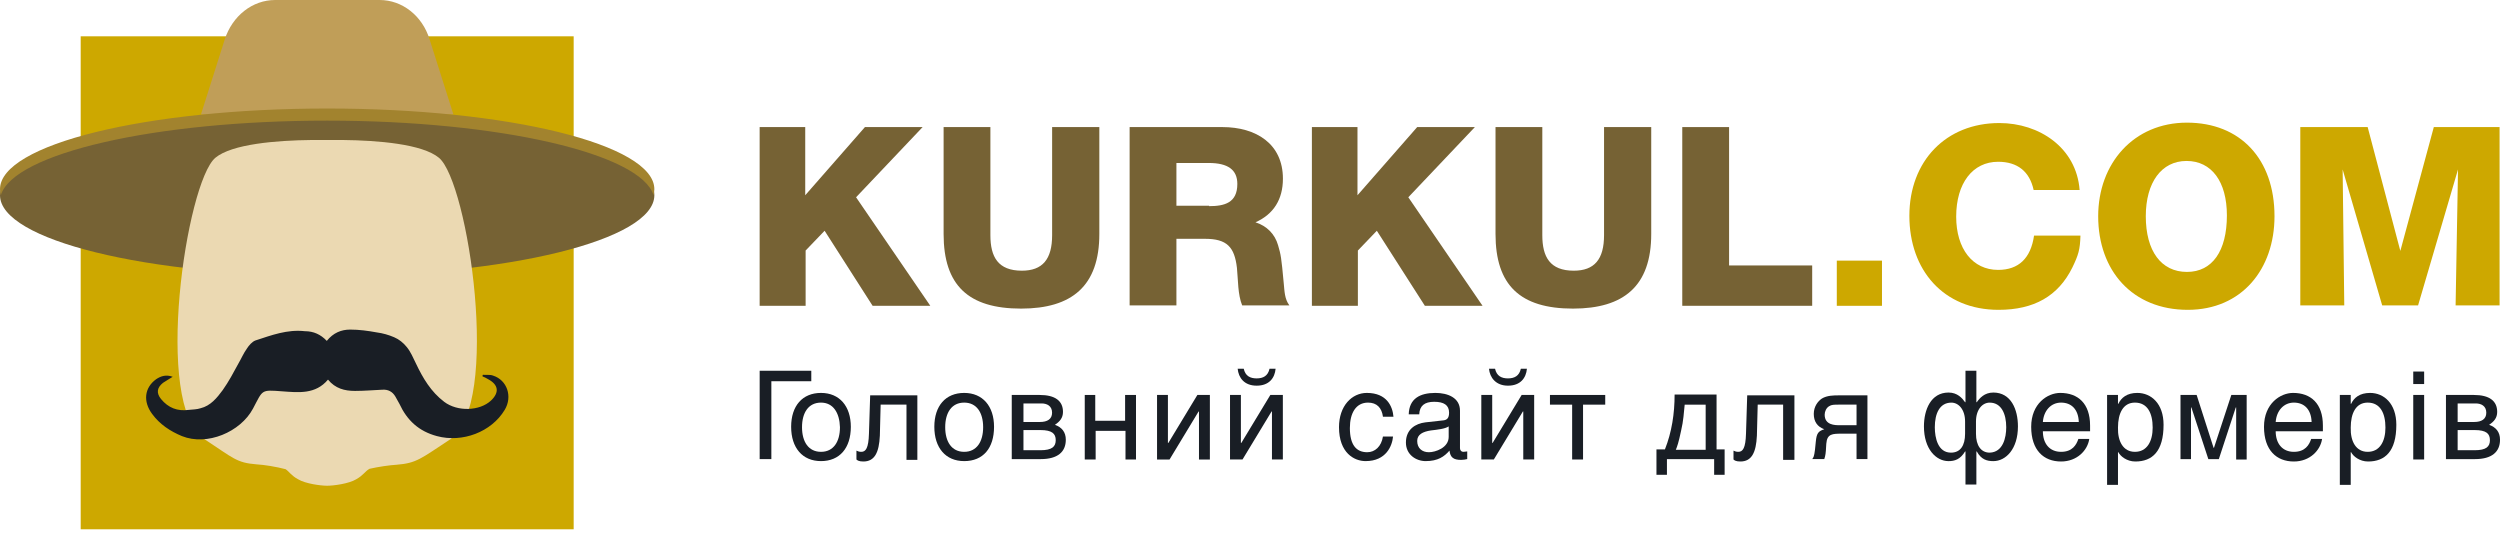 <svg width="120" height="26" viewBox="0 0 120 26" fill="none" xmlns="http://www.w3.org/2000/svg">
<path d="M90.335 14.679H88.166V12.51H90.335V14.679Z" fill="#CDA800"/>
<path d="M99.861 11.328C99.841 11.987 99.764 12.238 99.474 12.839C98.796 14.213 97.634 14.872 95.93 14.872C93.277 14.872 91.65 12.955 91.65 10.36C91.65 7.726 93.412 5.906 95.969 5.906C97.886 5.906 99.667 7.087 99.822 9.121H97.615C97.421 8.23 96.84 7.765 95.91 7.765C94.691 7.765 93.897 8.792 93.897 10.399C93.897 11.948 94.691 12.955 95.91 12.955C96.898 12.955 97.479 12.393 97.634 11.309H99.861V11.328Z" fill="#CDA800"/>
<path d="M105.012 14.872C102.359 14.872 100.713 12.993 100.713 10.379C100.713 7.843 102.417 5.887 104.974 5.887C107.53 5.887 109.176 7.63 109.176 10.379C109.176 12.916 107.607 14.872 105.012 14.872ZM104.954 7.726C103.754 7.726 102.998 8.753 102.998 10.379C102.998 12.045 103.734 13.052 104.974 13.052C106.193 13.052 106.891 12.045 106.891 10.341C106.891 8.714 106.155 7.726 104.954 7.726Z" fill="#CDA800"/>
<path d="M110.395 6.1H113.648L115.216 12.044L116.823 6.1H119.98V14.659H117.869L117.985 8.133L116.068 14.659H114.345L112.447 8.133L112.525 14.659H110.414V6.1H110.395Z" fill="#CDA800"/>
<path d="M27.536 1.743H3.873V25.406H27.536V1.743Z" fill="#CDA800"/>
<path d="M20.623 1.898C20.274 0.755 19.306 0 18.222 0H15.705H13.207C12.122 0 11.154 0.755 10.786 1.898L9.644 5.499H15.705H21.766L20.623 1.898Z" fill="#C09E58"/>
<path d="M41.091 9.469L44.654 14.678H41.885L39.581 11.076L38.67 12.025V14.678H36.463V6.1H38.651V9.372L41.517 6.1H44.286L41.091 9.469Z" fill="#766234"/>
<path d="M52.768 6.1V11.231C52.768 13.729 51.451 14.813 49.011 14.813C46.474 14.813 45.293 13.69 45.293 11.231V6.1H47.539V11.289C47.539 12.335 47.907 12.993 49.05 12.993C50.037 12.993 50.502 12.451 50.502 11.289V6.1H52.768Z" fill="#766234"/>
<path d="M54.222 6.1H58.675C60.283 6.1 61.58 6.894 61.58 8.578C61.58 9.566 61.135 10.282 60.263 10.67C60.806 10.844 61.193 11.231 61.348 11.773C61.483 12.238 61.503 12.335 61.619 13.594C61.658 13.981 61.658 14.349 61.89 14.659H59.624C59.411 14.136 59.431 13.439 59.373 12.858C59.256 11.851 58.889 11.463 57.843 11.463H56.468V14.659H54.222V6.1ZM58.036 9.895C58.772 9.895 59.392 9.74 59.392 8.83C59.392 8.152 58.947 7.823 58.017 7.823H56.468V9.876H58.036V9.895Z" fill="#766234"/>
<path d="M67.599 9.469L71.162 14.678H68.393L66.088 11.076L65.178 12.025V14.678H62.971V6.1H65.159V9.372L68.025 6.1H70.794L67.599 9.469Z" fill="#766234"/>
<path d="M79.259 6.1V11.231C79.259 13.729 77.942 14.813 75.503 14.813C72.966 14.813 71.785 13.69 71.785 11.231V6.1H74.031V11.289C74.031 12.335 74.399 12.993 75.541 12.993C76.529 12.993 76.994 12.451 76.994 11.289V6.1H79.259Z" fill="#766234"/>
<path d="M87.004 14.678H80.749V6.1H82.996V12.742H86.985V14.678H87.004Z" fill="#766234"/>
<path d="M31.409 9.372C31.409 11.521 24.38 13.245 15.704 13.245C7.029 13.245 0 11.521 0 9.372C0 7.222 7.029 5.499 15.704 5.499C24.38 5.499 31.409 7.222 31.409 9.372Z" fill="#766234"/>
<path d="M15.704 5.79C23.973 5.79 30.77 7.378 31.37 9.372C31.39 9.275 31.409 9.179 31.409 9.082C31.409 6.932 24.38 5.209 15.704 5.209C7.029 5.209 0 6.932 0 9.082C0 9.179 0.019 9.275 0.039 9.372C0.639 7.358 7.436 5.79 15.704 5.79Z" fill="#A2832E"/>
<path d="M21.067 7.572C20.273 6.913 18.143 6.739 16.459 6.72C16.323 6.72 16.207 6.72 16.071 6.72C15.936 6.72 15.82 6.72 15.703 6.72C15.587 6.72 15.452 6.72 15.335 6.72C15.219 6.72 15.084 6.72 14.948 6.72C13.264 6.739 11.133 6.913 10.339 7.572C8.945 8.734 7.338 19.461 9.797 21.069C11.211 21.998 11.347 22.211 12.315 22.289C12.683 22.308 13.264 22.405 13.709 22.521C13.883 22.637 13.98 22.831 14.309 23.005C14.658 23.218 15.394 23.315 15.703 23.315C16.013 23.315 16.749 23.218 17.098 23.005C17.446 22.811 17.524 22.618 17.737 22.502C18.163 22.405 18.705 22.327 19.034 22.308C20.002 22.23 20.196 22.017 21.61 21.088C24.069 19.461 22.481 8.734 21.067 7.572Z" fill="#EBD9B2"/>
<path d="M36.444 17.796H38.942V18.299H37.025V22.037H36.464V17.796H36.444Z" fill="#191E25"/>
<path d="M39.408 22.133C38.517 22.133 37.975 21.494 37.975 20.487C37.975 19.48 38.517 18.86 39.408 18.86C40.298 18.86 40.84 19.499 40.84 20.487C40.84 21.513 40.298 22.133 39.408 22.133ZM39.408 19.325C38.807 19.325 38.497 19.809 38.497 20.506C38.497 21.203 38.807 21.688 39.408 21.688C40.008 21.688 40.318 21.203 40.318 20.506C40.298 19.809 39.989 19.325 39.408 19.325Z" fill="#191E25"/>
<path d="M43.491 19.422H42.271L42.233 20.913C42.194 21.726 41.981 22.152 41.439 22.152C41.226 22.152 41.148 22.094 41.109 22.055V21.63C41.187 21.668 41.245 21.688 41.342 21.688C41.555 21.688 41.69 21.513 41.71 20.816L41.768 18.977H44.033V22.075H43.511V19.422H43.491Z" fill="#191E25"/>
<path d="M46.281 22.133C45.39 22.133 44.848 21.494 44.848 20.487C44.848 19.48 45.39 18.86 46.281 18.86C47.171 18.86 47.714 19.499 47.714 20.487C47.714 21.513 47.191 22.133 46.281 22.133ZM46.281 19.325C45.68 19.325 45.37 19.809 45.37 20.506C45.37 21.203 45.68 21.688 46.281 21.688C46.881 21.688 47.191 21.203 47.191 20.506C47.191 19.809 46.881 19.325 46.281 19.325Z" fill="#191E25"/>
<path d="M48.583 18.958H49.9C50.655 18.958 51.023 19.248 51.023 19.771C51.023 20.062 50.868 20.236 50.636 20.391C50.965 20.507 51.159 20.739 51.159 21.107C51.159 21.688 50.772 22.037 49.958 22.037H48.564V18.958H48.583ZM49.126 20.255H49.919C50.268 20.255 50.5 20.12 50.5 19.81C50.5 19.481 50.249 19.365 49.997 19.365H49.126V20.255ZM49.126 21.611H49.939C50.5 21.611 50.675 21.437 50.675 21.127C50.675 20.817 50.5 20.643 49.939 20.643H49.126V21.611Z" fill="#191E25"/>
<path d="M52.049 18.958H52.572V20.197H54.005V18.958H54.528V22.056H54.024V20.681H52.591V22.056H52.068V18.958H52.049Z" fill="#191E25"/>
<path d="M55.538 18.958H56.06V21.262H56.08L57.474 18.958H58.074V22.056H57.551V19.752H57.532L56.138 22.056H55.538V18.958Z" fill="#191E25"/>
<path d="M59.041 18.957H59.563V21.261H59.583L60.977 18.957H61.577V22.055H61.054V19.751H61.035L59.641 22.055H59.041V18.957ZM59.699 17.698C59.776 18.047 60.009 18.163 60.319 18.163C60.628 18.163 60.861 18.047 60.938 17.698H61.229C61.19 18.144 60.919 18.512 60.319 18.512C59.718 18.512 59.447 18.124 59.408 17.698H59.699Z" fill="#191E25"/>
<path d="M66.866 20.952C66.828 21.397 66.537 22.133 65.549 22.133C65.007 22.133 64.272 21.746 64.272 20.506C64.272 19.48 64.891 18.86 65.608 18.86C66.576 18.86 66.847 19.519 66.886 20.003H66.382C66.324 19.577 66.092 19.325 65.666 19.325C65.085 19.325 64.794 19.829 64.794 20.545C64.794 21.358 65.104 21.707 65.627 21.707C65.995 21.707 66.305 21.436 66.382 20.952H66.866Z" fill="#191E25"/>
<path d="M67.619 19.887C67.639 19.131 68.162 18.86 68.897 18.86C69.498 18.86 70.079 19.093 70.079 19.712V21.513C70.079 21.61 70.137 21.688 70.253 21.688C70.311 21.688 70.369 21.668 70.427 21.668V22.036C70.33 22.055 70.253 22.075 70.137 22.075C69.769 22.075 69.614 21.959 69.575 21.629C69.323 21.92 69.014 22.133 68.433 22.133C67.968 22.133 67.484 21.823 67.484 21.242C67.484 20.603 67.949 20.332 68.413 20.274L69.285 20.177C69.459 20.158 69.556 20.061 69.556 19.809C69.556 19.441 69.304 19.286 68.839 19.286C68.375 19.286 68.142 19.48 68.123 19.887H67.619ZM69.537 20.468C69.362 20.584 69.014 20.622 68.684 20.661C68.297 20.719 68.026 20.855 68.026 21.165C68.026 21.513 68.258 21.707 68.588 21.707C68.897 21.707 69.537 21.494 69.537 20.971V20.468Z" fill="#191E25"/>
<path d="M71.103 18.957H71.626V21.261H71.646L73.04 18.957H73.64V22.055H73.117V19.751H73.098L71.704 22.055H71.103V18.957ZM71.762 17.698C71.839 18.047 72.072 18.163 72.382 18.163C72.691 18.163 72.924 18.047 73.001 17.698H73.292C73.253 18.144 72.982 18.512 72.382 18.512C71.801 18.512 71.51 18.124 71.471 17.698H71.762Z" fill="#191E25"/>
<path d="M75.463 19.423H74.398V18.958H77.051V19.423H75.986V22.056H75.463V19.423Z" fill="#191E25"/>
<path d="M82.279 22.037H80.013V22.792H79.51V21.572H79.916C80.246 20.739 80.381 19.849 80.381 18.939H82.395V21.572H82.782V22.792H82.279V22.037ZM81.872 21.591V19.423H80.865C80.826 19.791 80.807 20.197 80.691 20.681C80.575 21.243 80.497 21.456 80.439 21.591H81.872Z" fill="#191E25"/>
<path d="M85.59 19.422H84.37L84.331 20.913C84.292 21.726 84.079 22.152 83.537 22.152C83.324 22.152 83.247 22.094 83.208 22.055V21.63C83.285 21.668 83.344 21.688 83.44 21.688C83.653 21.688 83.789 21.513 83.808 20.816L83.866 18.977H86.132V22.075H85.59V19.422Z" fill="#191E25"/>
<path d="M89.637 22.036H89.114V20.816H88.436C87.952 20.816 87.7 20.816 87.662 21.3L87.642 21.63C87.642 21.668 87.623 21.881 87.565 22.036H86.984C87.042 21.978 87.081 21.901 87.119 21.591L87.158 21.203C87.197 20.797 87.274 20.7 87.565 20.603C87.236 20.487 87.061 20.235 87.061 19.867C87.061 19.499 87.274 19.248 87.449 19.131C87.7 18.977 88.03 18.977 88.262 18.977H89.637V22.036ZM89.114 19.422H88.301C88.03 19.422 87.913 19.422 87.797 19.499C87.662 19.577 87.584 19.751 87.584 19.906C87.584 20.41 88.088 20.41 88.301 20.41H89.114V19.422Z" fill="#191E25"/>
<path d="M94.324 21.669C94.091 22.056 93.82 22.134 93.53 22.134C92.93 22.134 92.349 21.553 92.349 20.468C92.349 19.674 92.678 18.842 93.53 18.842C93.956 18.842 94.188 19.113 94.324 19.306H94.343V17.796H94.866V19.306H94.885C95.021 19.113 95.253 18.842 95.679 18.842C96.531 18.842 96.861 19.655 96.861 20.468C96.861 21.553 96.28 22.134 95.679 22.134C95.37 22.134 95.098 22.056 94.885 21.669H94.866V23.257H94.343V21.669H94.324ZM94.324 20.236C94.324 19.655 94.014 19.326 93.665 19.326C93.104 19.326 92.871 19.849 92.871 20.507C92.871 21.03 93.026 21.727 93.646 21.727C94.091 21.727 94.324 21.398 94.324 20.817V20.236ZM96.299 20.507C96.299 19.868 96.067 19.326 95.505 19.326C95.156 19.326 94.847 19.655 94.847 20.236V20.817C94.847 21.398 95.098 21.727 95.505 21.727C96.144 21.707 96.299 21.01 96.299 20.507Z" fill="#191E25"/>
<path d="M100.285 21.068C100.208 21.61 99.704 22.152 98.93 22.152C98.097 22.152 97.497 21.61 97.497 20.487C97.497 19.364 98.29 18.86 98.891 18.86C99.743 18.86 100.324 19.364 100.324 20.429V20.7H98.058C98.058 21.3 98.387 21.688 98.93 21.688C99.472 21.688 99.665 21.358 99.762 21.068H100.285ZM99.782 20.255C99.762 19.654 99.433 19.325 98.93 19.325C98.445 19.325 98.097 19.712 98.058 20.255H99.782Z" fill="#191E25"/>
<path d="M101.14 18.957H101.663V19.383H101.682C101.818 19.093 102.089 18.86 102.592 18.86C103.251 18.86 103.851 19.364 103.851 20.39C103.851 21.668 103.309 22.152 102.496 22.152C102.089 22.152 101.779 21.901 101.682 21.707H101.663V23.275H101.14V18.957ZM102.476 21.688C103.057 21.688 103.328 21.184 103.328 20.526C103.328 19.829 103.077 19.325 102.476 19.325C101.915 19.325 101.663 19.829 101.663 20.526C101.644 21.184 101.915 21.688 102.476 21.688Z" fill="#191E25"/>
<path d="M104.664 18.958H105.439L106.252 21.495H106.271L107.104 18.958H107.84V22.056H107.336V19.558H107.317L106.504 22.037H106L105.187 19.558H105.168V22.037H104.664V18.958Z" fill="#191E25"/>
<path d="M111.46 21.068C111.383 21.61 110.879 22.152 110.105 22.152C109.272 22.152 108.672 21.61 108.672 20.487C108.672 19.364 109.466 18.86 110.066 18.86C110.918 18.86 111.499 19.364 111.499 20.429V20.7H109.233C109.233 21.3 109.563 21.688 110.105 21.688C110.647 21.688 110.841 21.358 110.937 21.068H111.46ZM110.957 20.255C110.937 19.654 110.608 19.325 110.105 19.325C109.621 19.325 109.272 19.712 109.233 20.255H110.957Z" fill="#191E25"/>
<path d="M112.312 18.957H112.835V19.383H112.855C112.99 19.093 113.261 18.86 113.765 18.86C114.423 18.86 115.024 19.364 115.024 20.39C115.024 21.668 114.481 22.152 113.668 22.152C113.261 22.152 112.952 21.901 112.855 21.707H112.835V23.275H112.312V18.957ZM113.649 21.688C114.23 21.688 114.501 21.184 114.501 20.526C114.501 19.829 114.249 19.325 113.649 19.325C113.087 19.325 112.835 19.829 112.835 20.526C112.816 21.184 113.087 21.688 113.649 21.688Z" fill="#191E25"/>
<path d="M115.836 17.834H116.359V18.434H115.836V17.834ZM115.836 18.957H116.359V22.055H115.836V18.957Z" fill="#191E25"/>
<path d="M117.425 18.958H118.742C119.497 18.958 119.865 19.248 119.865 19.771C119.865 20.062 119.71 20.236 119.478 20.391C119.807 20.507 120.001 20.739 120.001 21.107C120.001 21.688 119.613 22.037 118.8 22.037H117.406V18.958H117.425ZM117.967 20.255H118.761C119.11 20.255 119.342 20.12 119.342 19.81C119.342 19.481 119.09 19.365 118.839 19.365H117.967V20.255ZM117.967 21.611H118.781C119.342 21.611 119.516 21.437 119.516 21.127C119.516 20.817 119.342 20.643 118.781 20.643H117.967V21.611Z" fill="#191E25"/>
<path d="M15.686 16.363C15.996 15.975 16.383 15.82 16.809 15.82C17.235 15.82 17.661 15.878 18.087 15.956C18.378 15.995 18.649 16.072 18.92 16.188C19.152 16.285 19.365 16.459 19.52 16.653C19.714 16.885 19.83 17.176 19.965 17.447C20.295 18.144 20.682 18.802 21.321 19.287C21.96 19.771 23.025 19.732 23.567 19.228C23.974 18.841 23.935 18.473 23.432 18.202C23.335 18.144 23.257 18.105 23.161 18.067C23.161 18.047 23.161 18.009 23.18 17.989C23.335 18.009 23.509 17.97 23.664 18.028C24.342 18.241 24.613 19.035 24.226 19.674C23.587 20.739 22.192 21.262 20.973 20.933C20.101 20.7 19.54 20.177 19.172 19.383C19.113 19.267 19.036 19.151 18.978 19.035C18.842 18.802 18.629 18.686 18.358 18.706C17.913 18.725 17.487 18.764 17.041 18.764C16.538 18.764 16.093 18.648 15.744 18.221C15.144 18.938 14.331 18.841 13.537 18.783C12.51 18.706 12.627 18.706 12.142 19.616C11.542 20.739 9.935 21.417 8.734 20.933C8.173 20.7 7.669 20.371 7.301 19.867C6.856 19.267 6.933 18.609 7.495 18.202C7.727 18.047 7.979 17.97 8.289 18.086C8.115 18.202 7.96 18.28 7.824 18.376C7.534 18.609 7.495 18.86 7.727 19.151C8.076 19.577 8.521 19.751 9.063 19.674C9.257 19.654 9.451 19.654 9.625 19.596C10.109 19.48 10.419 19.093 10.69 18.725C10.98 18.318 11.213 17.873 11.445 17.447C11.581 17.215 11.697 16.943 11.852 16.73C11.949 16.576 12.104 16.401 12.258 16.343C13.033 16.091 13.788 15.801 14.64 15.898C15.047 15.898 15.396 16.053 15.686 16.363Z" fill="#191E25"/>
</svg>
